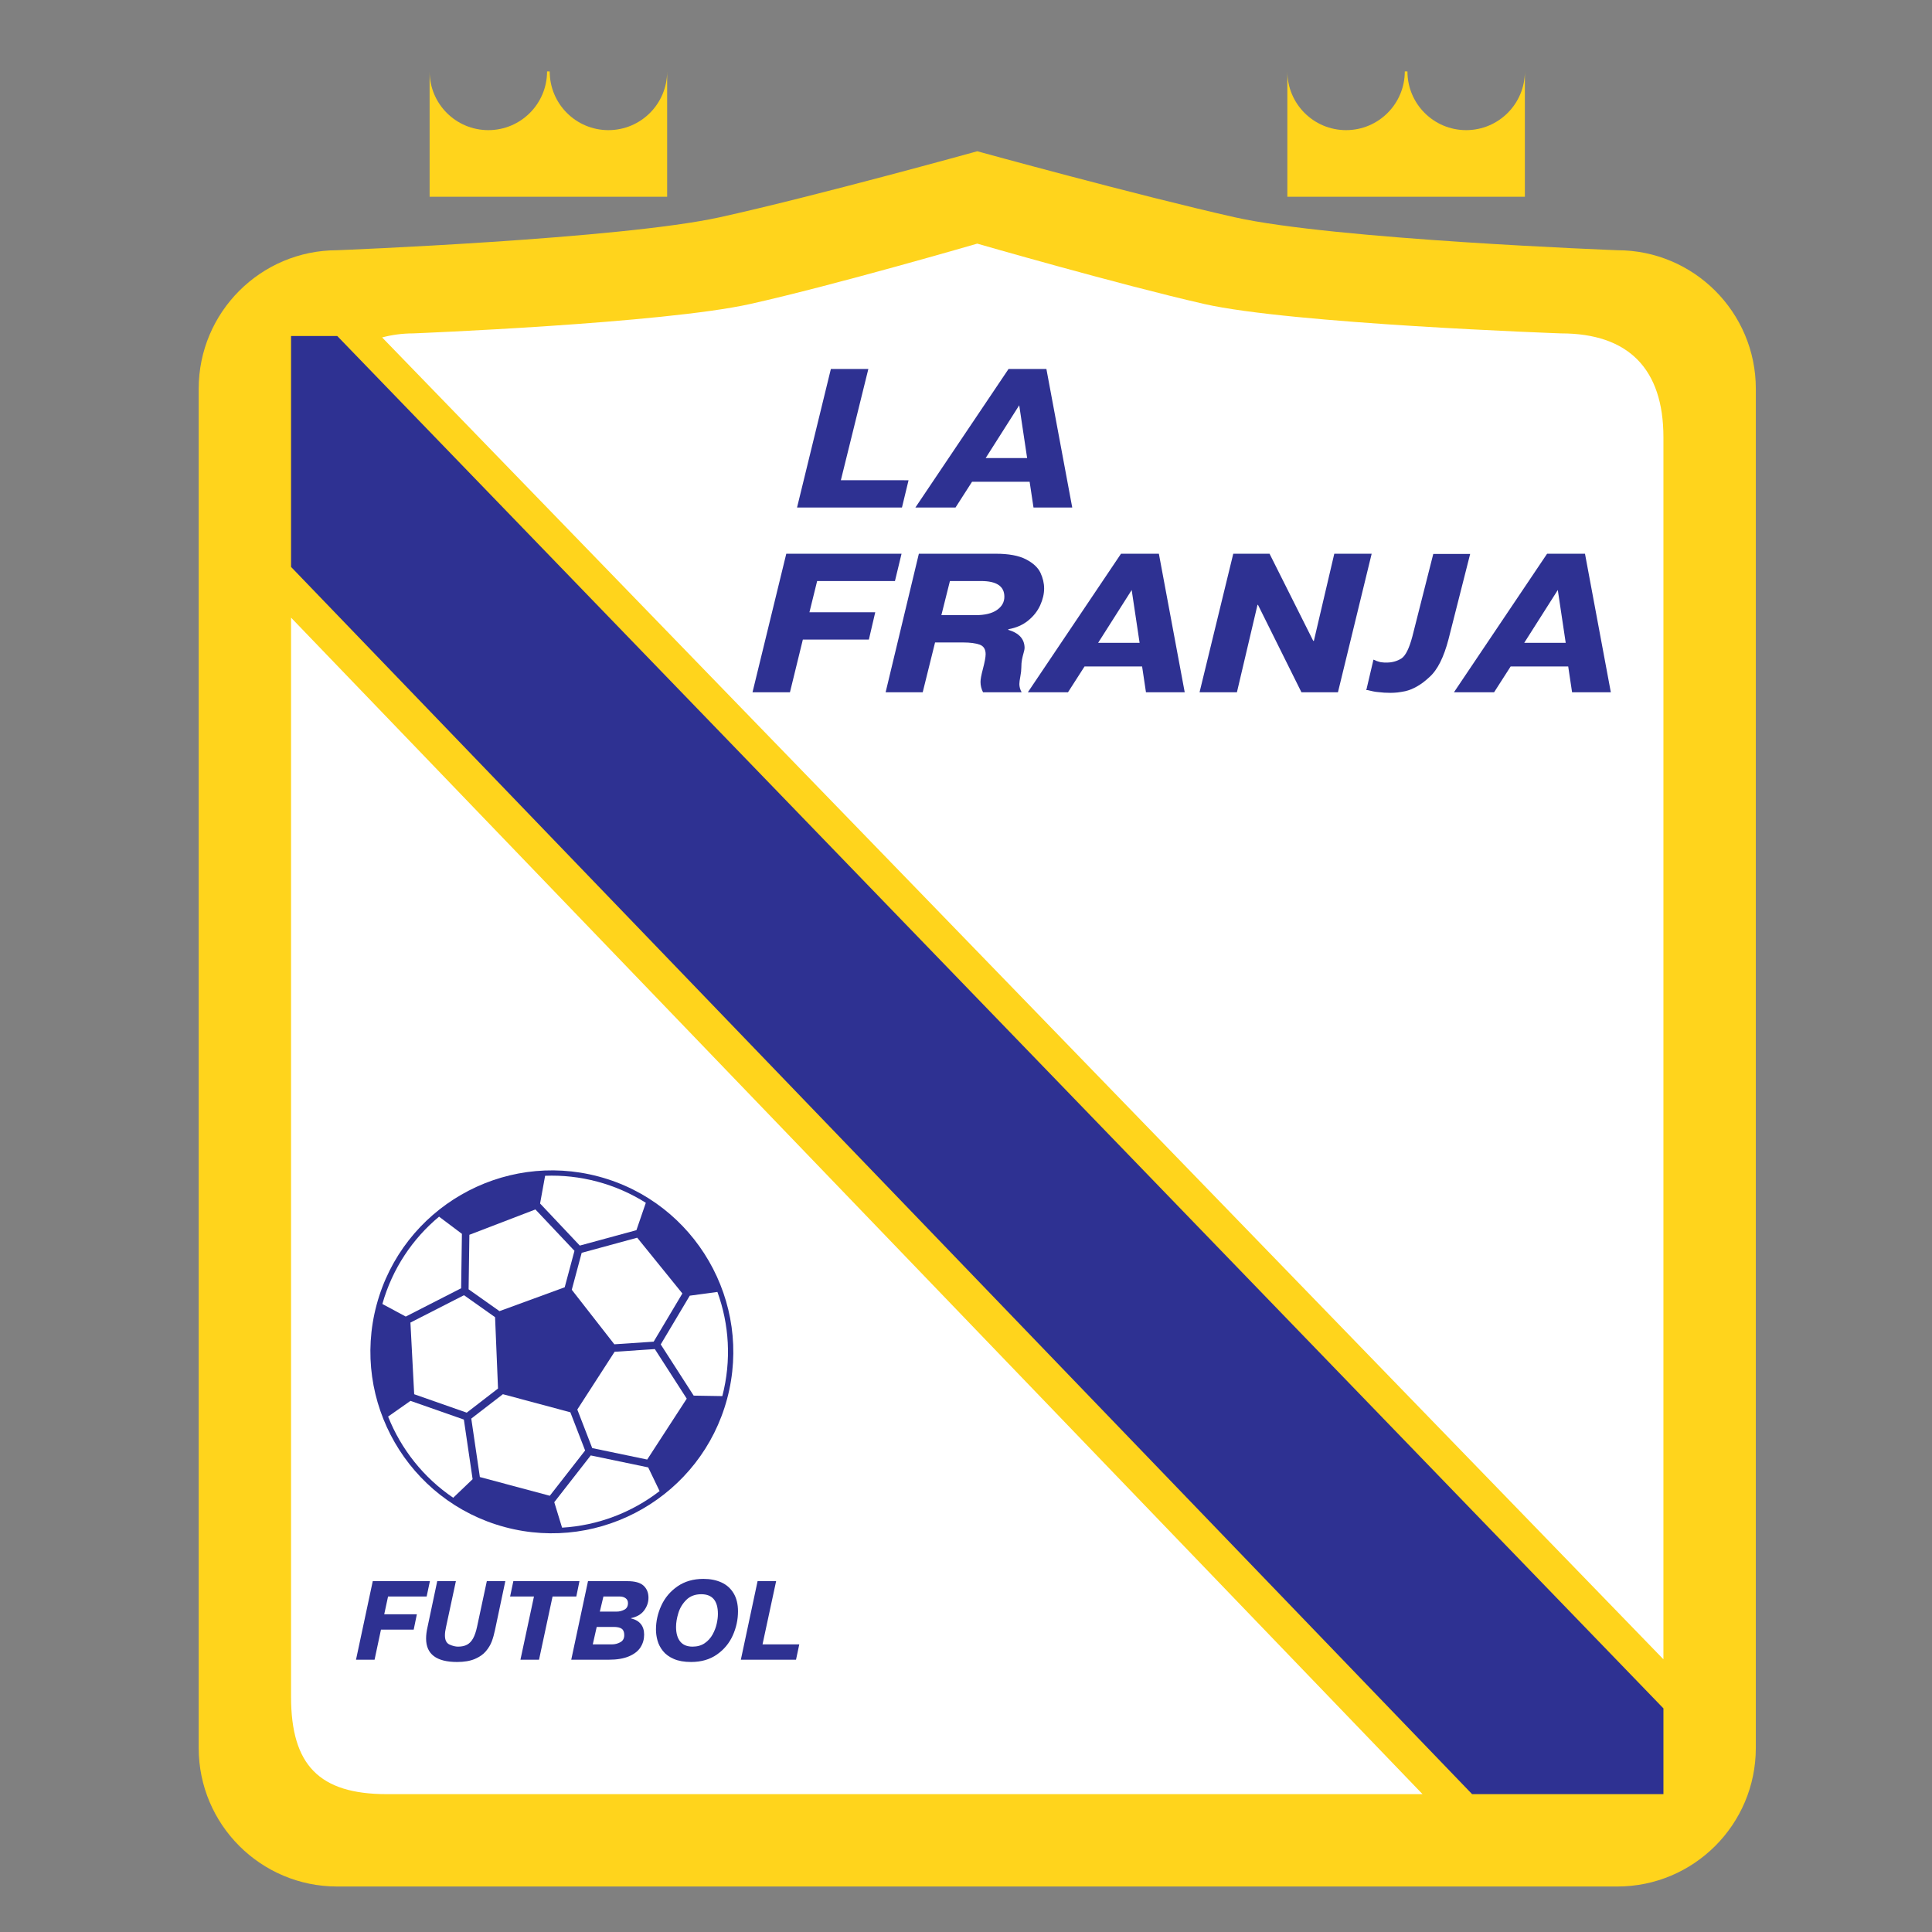 <?xml version="1.0" encoding="iso-8859-1"?>
<!-- Generator: Adobe Illustrator 24.0.1, SVG Export Plug-In . SVG Version: 6.00 Build 0)  -->
<svg version="1.1" id="Layer_1" xmlns="http://www.w3.org/2000/svg" xmlns:xlink="http://www.w3.org/1999/xlink" x="0px" y="0px"
	 viewBox="0 0 660 660" style="enable-background:new 0 0 660 660;" xml:space="preserve">
<rect x="0" y="0" width="660" height="660" fill="#808080" stroke="none"/>
<path style="fill:#FFD41C;" d="M421.746,74.21c-32.857-7.393-87.903-22.539-87.903-22.539s-55.12,15.298-87.905,22.539
	c-33.81,7.467-130.73,11.27-130.73,11.27c-26.14,0-47.333,21.191-47.333,47.333v464.315c0,26.143,21.193,47.335,47.333,47.335
	h437.268c26.141,0,47.336-21.191,47.336-47.335l0.004-464.315c0-26.141-21.192-47.333-47.334-47.333
	C552.481,85.48,455.556,81.816,421.746,74.21z"/>
<path style="fill:#FFD41C;" d="M227.906,24.397c0,11.079-8.983,20.061-20.062,20.061c-11.078,0-20.059-8.982-20.059-20.061h-0.902
	c0,11.079-8.981,20.061-20.06,20.061c-11.079,0-20.06-8.982-20.06-20.061v42.825h81.143V24.397z"/>
<path style="fill:#FFD41C;" d="M520.919,24.397c0,11.079-8.98,20.061-20.059,20.061c-11.079,0-20.059-8.982-20.059-20.061h-0.902
	c0,11.079-8.981,20.061-20.06,20.061c-11.079,0-20.06-8.982-20.06-20.061v42.825h81.141V24.397z"/>
<path style="fill:#FFFFFF;" d="M568.248,566.84l0.004-417.455c0-23.337-11.914-35.492-34.953-35.492c0,0-92.19-3.27-121.987-10.062
	c-28.957-6.6-77.475-20.604-77.475-20.604s-48.577,14.141-77.475,20.604c-29.797,6.667-115.216,10.062-115.216,10.062
	c-3.665,0-7.221,0.478-10.606,1.378L568.248,566.84z"/>
<path style="fill:#FFFFFF;" d="M99.429,210.997v368.669c0,23.337,9.662,33.24,32.702,33.24h353.83L99.429,210.997z"/>
<polygon style="fill:#2E3192;" points="568.253,612.907 568.253,583.606 115.206,114.782 99.429,114.782 99.429,193.67 
	502.889,612.907 "/>
<path style="fill:#2E3192;" d="M276.514,209.166h22.48l-2.175,9.325h-22.555l-4.407,18.004h-12.791l11.54-47.334h39.375
	l-2.253,9.328h-26.583L276.514,209.166z"/>
<path style="fill:#2E3192;" d="M335.161,198.489c5.298,0,7.946,1.787,7.946,5.365c0,1.839-0.846,3.348-2.54,4.527
	c-1.695,1.18-4.145,1.771-7.344,1.771h-11.637l2.921-11.663H335.161z M315.21,236.495l4.219-17.017h9.746
	c2.222,0,4.033,0.239,5.435,0.719c1.398,0.48,2.099,1.576,2.099,3.293c0,0.996-0.318,2.699-0.953,5.112
	c-0.532,2.002-0.798,3.453-0.798,4.347c0,1.22,0.286,2.402,0.863,3.546h13.186c-0.519-0.939-0.777-1.876-0.777-2.814
	c0-0.561,0.11-1.425,0.334-2.595c0.225-1.168,0.336-2.172,0.336-3.009c0-1.074,0.077-1.995,0.229-2.766
	c0.151-0.769,0.337-1.534,0.556-2.296c0.217-0.76,0.328-1.3,0.328-1.613c0-3.074-1.864-5.155-5.596-6.242l0.076-0.212
	c2.641-0.466,4.889-1.448,6.733-2.947c1.847-1.496,3.22-3.242,4.12-5.232c0.897-1.989,1.343-3.897,1.343-5.725
	c0-1.8-0.417-3.589-1.253-5.372c-0.836-1.784-2.484-3.314-4.939-4.592c-2.459-1.276-5.902-1.917-10.327-1.917h-26.274
	l-11.355,47.334H315.21z"/>
<path style="fill:#2E3192;" d="M386.601,201.558l2.702,18.032h-14.159L386.601,201.558z M351.127,236.495h13.711l5.652-8.815h19.669
	l1.32,8.815h13.238l-8.831-47.334h-12.933L351.127,236.495z"/>
<path style="fill:#2E3192;" d="M429.748,206.629h-0.169l-7.029,29.866h-12.768l11.521-47.334h12.392l14.922,29.758h0.226
	l6.97-29.758h12.77l-11.521,47.334h-12.467L429.748,206.629z"/>
<path style="fill:#2E3192;" d="M310.375,164.058l-2.254,9.326h-35.84l11.555-47.333h12.804l-9.394,38.007H310.375z"/>
<path style="fill:#2E3192;" d="M348.18,138.446l2.703,18.032h-14.162L348.18,138.446z M312.705,173.384h13.709l5.654-8.812h19.668
	l1.323,8.812h13.235l-8.831-47.333h-12.932L312.705,173.384z"/>
<path style="fill:#2E3192;" d="M131.261,551.456h11.146l-1.078,5.244h-11.183l-2.187,10.283h-6.341l5.724-26.837h19.522
	l-1.115,5.242h-13.182L131.261,551.456z"/>
<path style="fill:#2E3192;" d="M149.366,540.146h6.372l-3.358,15.626c-0.257,1.098-0.386,2.067-0.386,2.91
	c0,1.602,0.523,2.641,1.568,3.118c1.046,0.478,2.017,0.715,2.919,0.715c1.217,0,2.236-0.217,3.061-0.658
	c0.824-0.44,1.509-1.152,2.06-2.139c0.549-0.984,1.002-2.298,1.358-3.946l3.344-15.626h6.32l-3.526,16.684
	c-0.298,1.438-0.663,2.73-1.093,3.882c-0.428,1.152-1.094,2.269-2.001,3.351c-0.907,1.083-2.168,1.971-3.782,2.66
	c-1.616,0.688-3.641,1.036-6.07,1.036c-7.064,0-10.595-2.672-10.595-8.014c0-1.188,0.164-2.504,0.498-3.953L149.366,540.146z"/>
<path style="fill:#2E3192;" d="M182.411,545.388h-8.15l1.107-5.242h22.589l-1.079,5.242h-8.115l-4.622,21.595h-6.349
	L182.411,545.388z"/>
<path style="fill:#2E3192;" d="M211.69,545.388c0.817,0,1.494,0.194,2.029,0.585c0.535,0.388,0.805,0.937,0.805,1.654
	c0,1.092-0.42,1.85-1.259,2.276c-0.838,0.425-1.681,0.639-2.529,0.639h-5.825l1.225-5.153H211.69z M195.146,566.982h12.835
	c2.783,0,5.08-0.386,6.892-1.16c1.81-0.77,3.125-1.802,3.944-3.089c0.82-1.292,1.23-2.728,1.23-4.308
	c0-2.987-1.503-4.843-4.507-5.569l0.036-0.085c1.993-0.421,3.483-1.298,4.47-2.628c0.987-1.331,1.48-2.775,1.48-4.334
	c0-1.711-0.558-3.085-1.672-4.116c-1.114-1.031-2.943-1.547-5.482-1.547h-13.501L195.146,566.982z M209.621,555.783
	c1.258,0,2.179,0.206,2.762,0.62c0.582,0.414,0.873,1.136,0.873,2.168c0,1.137-0.446,1.95-1.341,2.438
	c-0.893,0.488-1.837,0.731-2.828,0.731h-6.587l1.344-5.956H209.621z"/>
<path style="fill:#2E3192;" d="M232.363,560.763c-0.943-1.166-1.414-2.827-1.414-4.981c0-1.444,0.263-3.026,0.787-4.742
	c0.524-1.721,1.431-3.22,2.722-4.504c1.293-1.281,2.999-1.923,5.12-1.923c3.78,0,5.67,2.246,5.67,6.733
	c0,0.991-0.135,2.1-0.407,3.335c-0.272,1.232-0.738,2.454-1.397,3.665c-0.662,1.21-1.565,2.209-2.704,2.992
	c-1.144,0.784-2.528,1.177-4.156,1.177C234.711,562.515,233.305,561.932,232.363,560.763z M244.906,565.214
	c2.426-1.694,4.231-3.872,5.421-6.527c1.189-2.657,1.784-5.4,1.784-8.228c0-2.448-0.5-4.502-1.498-6.166
	c-0.998-1.665-2.385-2.901-4.157-3.709c-1.774-0.807-3.821-1.214-6.142-1.214c-3.461,0-6.417,0.852-8.874,2.554
	c-2.456,1.7-4.294,3.88-5.518,6.541c-1.223,2.659-1.835,5.394-1.835,8.204c0,1.236,0.173,2.488,0.522,3.75
	c0.347,1.265,0.963,2.456,1.852,3.577c0.888,1.123,2.128,2.028,3.721,2.722c1.591,0.692,3.559,1.04,5.898,1.04
	C239.54,567.758,242.481,566.909,244.906,565.214z"/>
<path style="fill:#2E3192;" d="M273.047,561.739l-1.115,5.243h-18.847l5.716-26.837h6.335l-4.647,21.594H273.047z"/>
<path style="fill:#2E3192;" d="M532.167,201.555l2.702,18.033h-14.162L532.167,201.555z M496.69,236.492h13.71l5.654-8.813h19.667
	l1.323,8.813h13.239l-8.831-47.333h-12.937L496.69,236.492z"/>
<path style="fill:#2E3192;" d="M502.23,189.231l-7.397,29.15c-0.794,3.051-1.736,5.664-2.823,7.837
	c-1.085,2.172-2.34,3.888-3.761,5.14c-1.379,1.294-2.769,2.34-4.168,3.135c-1.4,0.793-2.75,1.337-4.045,1.628
	c-0.461,0.083-0.908,0.166-1.349,0.249c-0.437,0.086-0.866,0.147-1.282,0.189c-0.461,0.043-0.888,0.074-1.288,0.096
	c-0.397,0.02-0.762,0.03-1.097,0.03c-0.793,0-1.515-0.021-2.163-0.062c-0.646-0.043-1.303-0.106-1.974-0.188
	c-0.628-0.043-1.222-0.126-1.784-0.251c-0.566-0.127-1.119-0.252-1.663-0.377c-0.04-0.042-0.083-0.062-0.124-0.062
	c-0.083,0-0.146,0-0.188,0c-0.083,0-0.156,0-0.219,0c-0.061,0-0.117,0-0.158,0l2.444-10.405c0.207,0.082,0.395,0.156,0.564,0.219
	c0.167,0.063,0.314,0.135,0.438,0.22c0.17,0.039,0.336,0.093,0.501,0.158c0.167,0.061,0.335,0.112,0.501,0.155
	c0.127,0.042,0.294,0.083,0.504,0.126c0.208,0.041,0.417,0.063,0.627,0.063c0.167,0.041,0.374,0.062,0.625,0.062
	c0.253,0,0.501,0,0.751,0c0.923,0,1.799-0.113,2.636-0.345c0.836-0.229,1.629-0.575,2.382-1.035c0.71-0.458,1.379-1.315,2.006-2.57
	c0.625-1.254,1.211-2.904,1.756-4.955l7.146-28.207H502.23z"/>
<path style="fill:#2E3192;" d="M128.648,445.764c8.846-33.014,42.901-52.677,75.915-43.83c33.015,8.847,52.675,42.901,43.831,75.915
	c-8.847,33.015-42.902,52.675-75.917,43.83C139.465,512.831,119.802,478.776,128.648,445.764L128.648,445.764L128.648,445.764z"/>
<path style="fill:#FFFFFF;" d="M201.808,497.197l-12.462,15.975l2.666,8.7c12.218-0.719,23.819-5.168,33.315-12.498l-3.895-8.089
	L201.808,497.197z"/>
<path style="fill:#FFFFFF;" d="M158.463,484.946l-18.234-6.392l-7.648,5.367c4.422,11.146,12.128,20.879,22.24,27.729l6.632-6.339
	L158.463,484.946z"/>
<path style="fill:#FFFFFF;" d="M198.067,425.509l19.345-5.267l3.21-9.347c-4.991-3.15-10.532-5.615-16.525-7.222
	c-5.979-1.6-11.994-2.238-17.878-2.01l-1.72,9.472L198.067,425.509z"/>
<path style="fill:#FFFFFF;" d="M225.715,459.274l11.259,17.493l9.782,0.162c3.169-12.203,2.337-24.528-1.679-35.584l-9.443,1.281
	L225.715,459.274z"/>
<polygon style="fill:#FFFFFF;" points="224.07,459.572 224.056,459.563 224.058,459.579 "/>
<path style="fill:#FFFFFF;" d="M157.531,440.092l0.266-18.596l-7.804-5.869c-9.032,7.515-15.953,17.725-19.37,29.83l7.987,4.3
	L157.531,440.092z"/>
<path style="fill:#FFFFFF;" d="M209.866,459.23l13.435-0.898c1.169-1.963,5.215-8.753,9.808-16.463l-15.429-19.052
	c-8.849,2.407-16.647,4.531-18.97,5.164l-3.383,12.621L209.866,459.23z"/>
<path style="fill:#FFFFFF;" d="M171.795,476.283l-10.799,8.326c0.37,2.517,1.582,10.775,2.933,19.968l23.887,6.4
	c5.534-7.094,10.491-13.445,12.071-15.472l-5.046-13.046L171.795,476.283z"/>
<path style="fill:#FFFFFF;" d="M192.909,439.755l3.338-12.456c-1.626-1.721-7.129-7.548-13.343-14.133l-22.556,8.658
	c-0.127,8.941-0.238,16.718-0.265,18.624l10.546,7.457L192.909,439.755z"/>
<path style="fill:#FFFFFF;" d="M169.124,449.97l-10.617-7.508c-2.485,1.271-10.007,5.112-18.297,9.347l1.284,24.482
	c8.244,2.89,15.599,5.469,17.948,6.294l10.691-8.247L169.124,449.97z"/>
<path style="fill:#FFFFFF;" d="M223.701,460.866l-13.742,0.92l-12.741,19.732l5.094,13.175c2.275,0.474,10.024,2.087,18.782,3.911
	l13.506-20.8C229.603,470.038,225.134,463.093,223.701,460.866z"/>
</svg>
